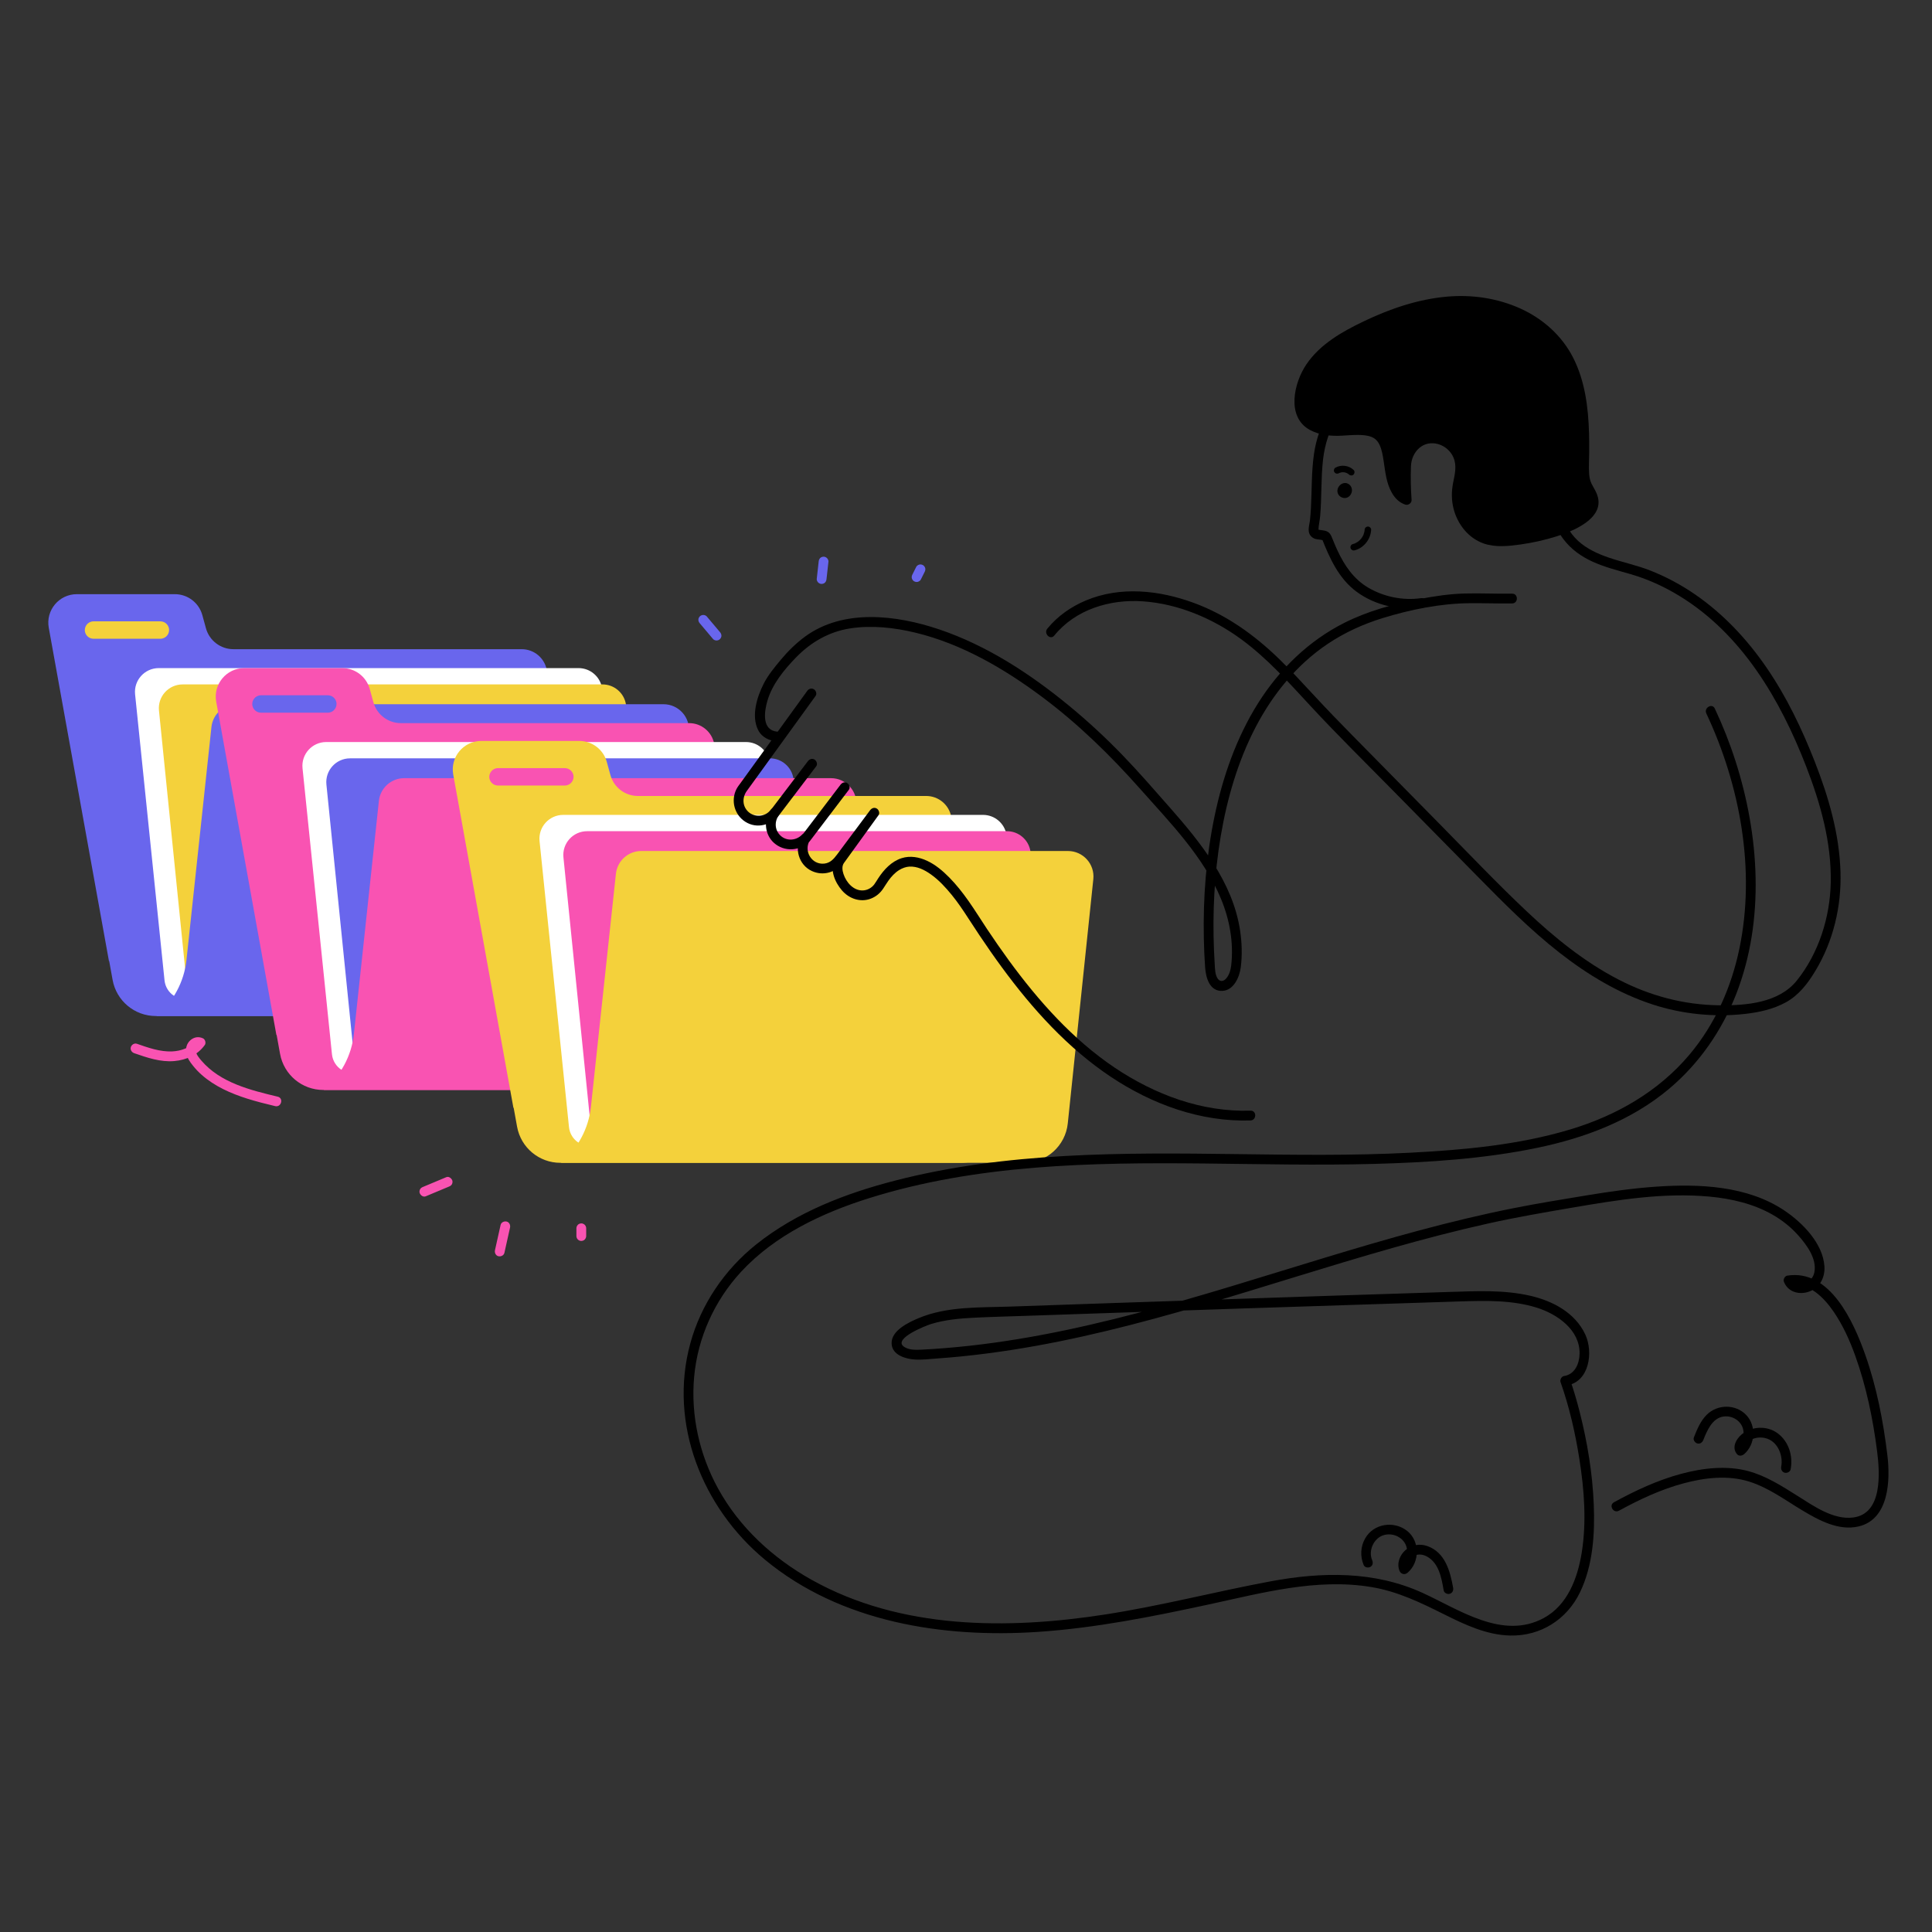 <?xml version="1.0" encoding="UTF-8"?><svg id="Layer_2" xmlns="http://www.w3.org/2000/svg" width="1000" height="1000" viewBox="0 0 1000 1000"><rect x="0" y="0" width="1000" height="1000" fill="#333333" stroke="none"/><g><g><path d="M310.514,499.102l-27.486-152.231c-1.134-6.281-6.602-10.85-12.985-10.85H120.823c-6.644,0-12.469-4.439-14.23-10.845l-1.867-6.791c-1.762-6.406-7.586-10.845-14.23-10.845H39.763c-9.2,0-16.158,8.327-14.524,17.381l31.145,172.494h.132l1.765,9.773c1.956,10.831,11.384,18.709,22.39,18.709h207.455c14.183,0,24.909-12.836,22.389-26.794Z" style="fill:#6966ed;"/><path d="M85.154,507.406l-15.231-148.023c-.747-7.261,4.95-13.575,12.25-13.575h217.283c6.05,0,11.204,4.395,12.16,10.369l14.099,88.117-226.325,72.424c-6.625,2.12-13.523-2.392-14.235-9.311Z" style="fill:#fff;"/><path d="M97.228,515.203l-14.946-147.397c-.736-7.255,4.959-13.556,12.251-13.556h217.303c6.05,0,11.204,4.395,12.16,10.369l14.099,88.117-240.867,62.468Z" style="fill:#f4d13b;"/><path d="M80.909,525.896h239.791c11.649,0,21.416-8.799,22.628-20.385l13.223-126.441c.814-7.788-5.293-14.567-13.123-14.567H122.565c-6.743,0-12.401,5.084-13.12,11.788l-12.926,120.572c-1.216,11.344-6.818,21.762-15.61,29.033h0Z" style="fill:#6966ed;"/><path d="M83.02,330.614H48.406c-2.066,0-3.867-1.406-4.368-3.41h0c-.71-2.841,1.439-5.594,4.368-5.594h34.615c2.066,0,3.867,1.406,4.368,3.41h0c.71,2.841-1.439,5.594-4.368,5.594Z" style="fill:#f4d13b;"/></g><g><path d="M397.181,537.371l-27.486-152.231c-1.134-6.281-6.602-10.85-12.985-10.85H207.49c-6.644,0-12.469-4.439-14.23-10.845l-1.867-6.791c-1.762-6.406-7.586-10.845-14.23-10.845h-50.732c-9.2,0-16.158,8.327-14.524,17.381l31.145,172.494h.132l1.765,9.773c1.956,10.831,11.384,18.709,22.39,18.709h207.455c14.183,0,24.909-12.836,22.389-26.794Z" style="fill:#f953b2;"/><path d="M171.821,545.675l-15.231-148.023c-.747-7.261,4.95-13.575,12.25-13.575h217.283c6.05,0,11.204,4.395,12.16,10.369l14.099,88.117-226.325,72.424c-6.625,2.12-13.523-2.392-14.235-9.311Z" style="fill:#fff;"/><path d="M183.895,553.472l-14.946-147.397c-.736-7.255,4.959-13.556,12.251-13.556h217.303c6.05,0,11.204,4.395,12.16,10.369l14.099,88.117-240.867,62.468Z" style="fill:#6966ed;"/><path d="M167.576,564.164h239.791c11.649,0,21.416-8.799,22.628-20.385l13.223-126.441c.814-7.788-5.293-14.567-13.123-14.567H209.232c-6.743,0-12.401,5.084-13.12,11.788l-12.926,120.572c-1.216,11.344-6.818,21.762-15.61,29.033h0Z" style="fill:#f953b2;"/><path d="M169.688,368.882h-34.615c-2.066,0-3.867-1.406-4.368-3.41h0c-.71-2.841,1.439-5.594,4.368-5.594h34.615c2.066,0,3.867,1.406,4.368,3.41h0c.71,2.841-1.439,5.594-4.368,5.594Z" style="fill:#6966ed;"/></g><g><path d="M519.865,575.077l-27.486-152.231c-1.134-6.281-6.602-10.85-12.985-10.85h-149.22c-6.644,0-12.469-4.439-14.23-10.845l-1.867-6.791c-1.762-6.406-7.586-10.845-14.23-10.845h-50.732c-9.2,0-16.158,8.327-14.524,17.381l31.145,172.494h.132l1.765,9.773c1.956,10.831,11.384,18.709,22.39,18.709h207.455c14.183,0,24.909-12.836,22.389-26.794Z" style="fill:#f4d13b;"/><path d="M294.506,583.381l-15.231-148.023c-.747-7.261,4.95-13.575,12.25-13.575h217.283c6.05,0,11.204,4.395,12.16,10.369l14.099,88.117-226.325,72.424c-6.625,2.12-13.523-2.392-14.235-9.311Z" style="fill:#fff;"/><path d="M306.58,591.178l-14.946-147.397c-.736-7.255,4.959-13.556,12.251-13.556h217.303c6.05,0,11.204,4.395,12.16,10.369l14.099,88.117-240.867,62.468Z" style="fill:#f953b2;"/><path d="M290.261,601.87h239.791c11.649,0,21.416-8.799,22.628-20.385l13.223-126.441c.814-7.788-5.293-14.567-13.123-14.567h-220.862c-6.743,0-12.401,5.084-13.12,11.788l-12.926,120.572c-1.216,11.344-6.818,21.762-15.61,29.033h0Z" style="fill:#f4d13b;"/><path d="M292.372,406.588h-34.615c-2.066,0-3.867-1.406-4.368-3.41h0c-.71-2.841,1.439-5.594,4.368-5.594h34.615c2.066,0,3.867,1.406,4.368,3.41h0c.71,2.841-1.439,5.594-4.368,5.594Z" style="fill:#f953b2;"/></g><path d="M837.952,781.947c10.666-5.838,21.76-11.037,33.539-14.196,10.906-2.925,22.874-4.319,33.83-.9,10.016,3.125,18.564,9.512,27.46,14.857,8.541,5.132,18.82,10.762,29.121,8.397,15.842-3.637,16.572-23.836,15.021-36.747-2.126-17.688-5.555-35.428-11.511-52.251-5.939-16.776-18.176-44.372-40.311-40.84-1.266,.202-2.218,1.94-1.769,3.115,1.948,5.1,7.331,6.864,12.385,5.371,5.931-1.751,8.997-7.238,8.609-13.27-.767-11.902-11.348-22.628-20.747-28.93-19.187-12.865-44.186-13.877-66.485-12.33-11.994,.832-23.914,2.542-35.771,4.489-12.656,2.079-25.333,4.141-37.912,6.641-32.974,6.552-65.325,15.824-97.473,25.575-64.444,19.548-129.075,41.391-196.629,46.844-4.212,.34-8.431,.634-12.652,.827-2.863,.131-6.481,.18-8.904-1.641-5.506-4.136,11.46-10.827,14.209-11.663,7.264-2.209,14.867-2.891,22.417-3.261,8.859-.434,17.733-.649,26.597-.956,37.318-1.292,74.636-2.565,111.955-3.808,37.703-1.256,75.408-2.482,113.113-3.668,13.132-.413,26.607-.718,39.301,3.219,10.606,3.289,22.496,11.486,22.243,23.882-.106,5.212-2.455,10.681-8.083,11.546-1.29,.198-2.186,1.937-1.769,3.115,4.557,12.879,7.629,26.355,9.755,39.836,2.506,15.892,3.783,32.571,1.197,48.538-2.126,13.122-7.307,27.079-19.643,33.759-21.184,11.471-43.613-4.258-62.58-12.955-25.108-11.512-52.304-10.989-78.98-6.01-28.478,5.316-56.518,12.631-85.173,17.085-50.854,7.905-106.042,7.891-152.19-17.892-19.967-11.156-37.338-27.056-48.417-47.212-9.685-17.617-14.243-37.913-12.405-57.972,1.853-20.219,10.568-39.453,24.355-54.329,17.574-18.962,41.945-30.438,66.269-38.062,55.741-17.472,114.906-18.512,172.802-17.929,29.525,.298,59.058,1.017,88.582,.215,28.216-.766,56.775-2.586,84.466-8.338,24.606-5.112,48.641-14.157,68.078-30.468,15.632-13.117,27.43-30.183,34.827-49.155,14.904-38.228,11.955-82.114-.397-120.603-2.974-9.266-6.563-18.328-10.703-27.134-1.386-2.948-5.754-.379-4.373,2.556,17.495,37.216,25.567,81.057,17.112,121.695-4.162,20.002-12.601,39.172-25.818,54.865-16.144,19.169-37.937,31.59-61.756,38.753-26.743,8.043-55.059,10.599-82.833,12.039-29.873,1.548-59.8,1.113-89.696,.72-59.228-.778-119.218-1.181-176.992,13.733-25.613,6.612-50.951,16.356-71.8,33.008-16.41,13.107-28.655,31.113-34.165,51.43-11.218,41.367,6.283,84.878,38.594,111.685,39.107,32.447,92.259,40.766,141.596,37.432,29.627-2.002,58.808-7.843,87.783-14.09,27.647-5.961,56.15-13.835,84.623-9.1,13.579,2.258,25.463,8.044,37.655,14.132,10.698,5.342,22.017,10.703,34.205,10.962,15.726,.335,29.317-8.305,36.093-22.364,6.726-13.956,7.747-30.251,7.129-45.499-.651-16.056-3.296-32.093-7.239-47.658-1.454-5.74-3.099-11.439-5.075-17.023l-1.769,3.115c11.867-1.824,13.935-17.338,9.682-26.422-5.248-11.208-16.739-17.295-28.316-19.978-13.784-3.195-27.986-2.455-42.004-2.013-19.046,.601-38.092,1.212-57.137,1.833-37.708,1.228-75.416,2.49-113.122,3.776-19.048,.65-38.095,1.306-57.142,1.967-15.656,.543-32.616-.214-47.346,5.984-5.241,2.205-14.38,6.468-13.958,13.348,.355,5.779,7.234,7.765,11.995,8.066,3.824,.242,7.783-.271,11.597-.54,4.204-.297,8.403-.658,12.597-1.079,8.573-.861,17.122-1.972,25.637-3.289,33.432-5.173,66.238-13.681,98.677-23.166,32.913-9.623,65.522-20.263,98.517-29.606,16.5-4.672,33.096-9.021,49.837-12.745,14.448-3.214,29.004-5.719,43.589-8.209,23.296-3.977,47.126-7.88,70.823-5.696,11.356,1.047,22.845,3.708,32.808,9.426,4.943,2.837,9.397,6.401,13.192,10.658,4.39,4.924,9.697,12.074,8.348,19.051-.561,2.905-2.455,4.901-5.353,5.527-1.994,.431-4.714,.209-5.555-1.992l-1.769,3.115c9.794-1.563,17.589,6.419,22.64,13.787,4.789,6.986,8.305,14.794,11.165,22.741,5.723,15.899,9.177,32.69,11.325,49.427,1.424,11.094,2.981,32.459-12.444,34.373-10.254,1.273-20.512-6.026-28.751-11.209-8.033-5.053-16.167-10.3-25.426-12.801-11.319-3.058-23.639-1.604-34.812,1.398-12.181,3.273-23.716,8.669-34.748,14.707-2.86,1.565-.307,5.941,2.556,4.373h0Z"/><g><path d="M804.961,275.196c-7.019,2.207-14.252,3.732-21.565,4.547-4.894,.545-9.966,.755-14.629-.828-10.309-3.5-16.106-15.577-14.544-26.352,.444-3.065,1.377-6.056,1.621-9.143,.509-6.467-2.91-12.995-9.063-15.469-9.912-3.985-18.658,3.422-19.009,13.212-.21,5.864-.104,11.74,.318,17.593-3.45-1.012-5.493-4.51-6.866-7.832-2.817-6.815-1.837-18.287-6.278-24.05-5.431-7.047-18.622-3.068-26.235-3.924-4.93-.554-10.194-1.896-13.294-5.77-3.063-3.828-3.252-9.226-2.429-14.059,2.565-15.048,14.644-24.541,27.576-31.313,17.473-9.15,36.608-16.169,56.332-16.069,19.724,.1,40.135,8.257,51.429,24.428,11.941,17.096,11.984,39.515,11.613,60.365-.06,3.349-.101,6.8,1.125,9.918,.938,2.386,2.578,4.46,3.399,6.888,3.271,9.679-12.844,15.766-19.5,17.859Z"/><path d="M804.288,272.754c-5.575,1.74-11.271,3.072-17.046,3.951-5.357,.815-11.163,1.584-16.48,.167-7.893-2.103-12.943-9.684-14.046-17.489-.27-1.911-.286-3.888-.086-5.807,.269-2.574,1.04-5.083,1.436-7.641,.731-4.725,.161-9.515-2.429-13.628-4.815-7.646-15.685-10.655-23.224-5.103-3.985,2.935-6.405,7.353-7.023,12.237-.377,2.977-.276,6.059-.249,9.055,.032,3.423,.175,6.844,.416,10.259l3.206-2.442c-2.498-.803-3.91-3.429-4.92-5.669-1.007-2.234-1.476-4.68-1.869-7.085-.892-5.464-1.131-11.338-3.791-16.32-5.442-10.192-18.637-6.392-27.879-6.711-4.933-.17-11.172-1.56-13.764-6.215-2.734-4.909-1.337-11.625,.529-16.589,3.914-10.412,13.43-17.521,22.842-22.694,22.901-12.586,50.537-21.581,76.51-13.889,11.048,3.272,21.449,9.495,28.55,18.7,7.628,9.888,10.762,22.38,11.881,34.617,.592,6.477,.692,12.988,.644,19.488-.025,3.264-.178,6.536-.101,9.799,.091,3.866,.928,7.283,2.805,10.663,.692,1.246,1.487,2.484,1.903,3.858,.076,.25,.138,.503,.194,.758,.168,.774-.004-.455,.047,.314,.016,.242,.012,.481,.017,.723,.001,.056-.072,.813,.005,.266-.258,1.83-1.107,3.007-2.412,4.316-2.779,2.789-7.127,4.931-10.668,6.339-1.643,.653-3.311,1.239-4.997,1.771-3.097,.978-1.774,5.87,1.347,4.884,4.218-1.332,8.416-2.971,12.248-5.198,3.889-2.26,8.062-5.501,9.225-10.079,.659-2.592,.16-5.099-.931-7.489-.711-1.558-1.656-2.993-2.407-4.53-.793-1.624-1.135-3.428-1.252-5.22-.233-3.57,.009-7.186,.039-10.761,.028-3.322,.018-6.644-.073-9.965-.373-13.477-2.082-27.302-8.324-39.442-5.836-11.351-15.701-20.08-27.281-25.292-11.923-5.366-25.084-7.278-38.076-6.106-15.056,1.357-29.473,6.317-43.041,12.817-11.138,5.336-22.431,11.729-29.544,22.168-6.505,9.546-10.623,27.318,1.865,34.037,5.078,2.732,11.044,3.233,16.7,2.915,2.729-.154,5.457-.387,8.193-.37,2.361,.014,4.904,.208,6.875,1.017,2.127,.874,3.342,2.237,4.306,4.349,1.098,2.405,1.573,5.309,1.987,7.969,.896,5.751,1.351,11.559,4.331,16.709,1.601,2.766,3.852,5.037,6.943,6.03,1.491,.479,3.319-.833,3.206-2.442-.407-5.77-.542-11.567-.326-17.348,.136-3.627,1.534-7.032,4.228-9.443,5.652-5.059,14.785-2.112,17.76,4.799,1.901,4.416,.682,8.802-.187,13.296-.853,4.41-.859,8.822,.247,13.193,2.049,8.101,7.696,15.365,15.75,18.106,6.044,2.057,12.642,1.326,18.833,.473,6.343-.874,12.597-2.285,18.708-4.192,3.101-.968,1.778-5.859-1.347-4.884Z"/></g><path d="M402.487,378.725c-8.232-.607-6.999-10.136-5.292-15.967,2.535-8.656,8.586-16.03,14.77-22.41,7.664-7.906,17.058-13.368,28.015-15.081,11.164-1.746,22.921-.437,33.832,2.2,23.903,5.777,45.783,18.517,65.353,33.096,18.881,14.065,35.645,30.48,51.238,48.062,15.427,17.394,32.51,34.755,41.565,56.565,4.517,10.881,6.632,22.721,5.305,34.478-.273,2.421-1.011,5.002-2.668,6.86-1.411,1.582-3.293,1.732-4.465-.215-1.244-2.067-1.249-4.775-1.399-7.109-.151-2.366-.276-4.734-.373-7.103-.812-19.751,.157-39.66,3.455-59.163,3.316-19.61,8.924-39.048,18.171-56.722,8.889-16.99,21.26-32.253,37.281-42.982,8.806-5.897,18.417-10.249,28.535-13.356,14.331-4.4,29.519-7.466,44.535-7.658,7.447-.096,14.891,.241,22.338,.126,3.256-.051,3.266-5.116,0-5.065-8.187,.127-16.373-.296-24.559-.083-7.98,.207-15.805,1.401-23.633,2.906-13.274,2.552-26.466,6.156-38.588,12.241-18.528,9.301-33.664,24.075-44.667,41.539-11.21,17.793-18.277,38.04-22.568,58.547-4.351,20.794-6.003,42.158-5.561,63.381,.104,4.995,.307,9.994,.673,14.977,.385,5.234,2.276,12.359,8.886,12.091,5.983-.242,8.943-7.248,9.57-12.304,.783-6.321,.576-12.717-.375-19.006-3.771-24.932-20.411-45.508-36.578-63.846-7.892-8.951-15.723-18.008-24.01-26.599-8.777-9.099-18.063-17.718-27.827-25.75-20.112-16.546-42.519-31.223-67.334-39.608-22.001-7.434-49.564-10.846-69.438,3.756-4.703,3.456-8.849,7.55-12.577,12.032-3.181,3.824-6.544,7.873-8.809,12.329-3.469,6.824-6.555,16.674-2.865,23.991,1.961,3.888,5.9,5.609,10.062,5.916,3.252,.24,3.236-4.826,0-5.065h0Z"/><path d="M417.779,357.661c-6.1,8.428-12.199,16.856-18.299,25.284-4.085,5.645-8.171,11.29-12.256,16.934-1.292,1.785-2.584,3.571-3.876,5.356-.764,1.056-1.62,2.113-2.201,3.282-2.962,5.958-.989,13.255,4.647,16.839,5.862,3.728,13.286,1.824,17.371-3.498-1.458-.852-2.916-1.704-4.373-2.556-3.7,5.189-2.958,12.744,1.848,17.003,5.216,4.622,13.151,4.345,18.023-.646-1.326-1.023-2.652-2.046-3.978-3.069-3.69,6.415-1.339,15.077,5.53,18.246,5.879,2.713,12.367,.755,16.191-4.322,4.431-5.882,8.804-11.809,13.206-17.713,1.7-2.28,3.4-4.56,5.1-6.84l-4.373-2.556c-3.07,4.244-6.14,8.488-9.211,12.732-2.084,2.881-4.169,5.763-6.253,8.644-.987,1.365-2.221,2.729-2.94,4.267-2.501,5.349,.285,11.658,3.847,15.809,3.671,4.278,9.521,6.362,14.941,4.283,2.684-1.029,4.812-2.811,6.411-5.189,.917-1.364,1.76-2.777,2.713-4.117,1.497-2.104,3.33-4.102,5.533-5.479,1.657-1.036,3.593-1.703,5.277-1.798,4.036-.227,7.774,1.607,11.237,4.07,4.102,2.917,7.595,6.736,10.764,10.619,3.104,3.804,5.828,7.877,8.492,11.995,3.761,5.813,7.593,11.58,11.556,17.257,15.319,21.945,32.804,42.952,54.249,59.176,20.476,15.492,44.981,26.561,70.841,28.136,3.152,.192,6.311,.23,9.467,.129,3.251-.104,3.266-5.169,0-5.065-25.23,.806-49.568-8.323-70.298-22.253-21.714-14.592-39.53-34.623-54.863-55.638-3.863-5.295-7.589-10.689-11.225-16.142-3.25-4.873-6.312-9.88-9.695-14.663-2.988-4.225-6.211-8.325-9.848-12.012-3.328-3.374-7.112-6.592-11.439-8.605-4.126-1.92-8.778-2.791-13.207-1.367-5.285,1.699-9.15,5.891-12.117,10.412-.693,1.056-1.321,2.182-2.079,3.193-1.353,1.806-3.568,2.987-5.819,3.087-4.884,.216-8.653-4.153-10.075-8.472-.634-1.925-.893-4.02,.156-5.63,.262-.402,.566-.783,.847-1.171,1.629-2.252,3.258-4.504,4.888-6.756,3.825-5.288,7.651-10.576,11.476-15.864,.249-.344,.498-.688,.747-1.033,.802-1.109,.191-2.822-.908-3.465-1.292-.756-2.645-.191-3.465,.908-3.639,4.881-7.279,9.763-10.918,14.644-2.079,2.788-4.158,5.576-6.236,8.364-1.696,2.274-3.506,4.271-6.56,4.592-6.426,.676-10.724-6.37-7.566-11.86,1.421-2.47-1.941-5.155-3.978-3.069-2.992,3.066-7.943,3.429-11.129,.399-3.033-2.884-3.152-7.3-.787-10.617,.794-1.114,.196-2.819-.908-3.465-1.305-.763-2.629-.18-3.465,.908-2.706,3.525-8.144,3.902-11.395,.952-3.172-2.878-3.302-7.378-.905-10.762,1.827-2.579,3.707-5.122,5.56-7.683,7.899-10.915,15.799-21.829,23.698-32.744,2.134-2.949,4.268-5.898,6.403-8.847,.802-1.109,.191-2.822-.908-3.465-1.278-.748-2.661-.203-3.465,.908h0Z"/><path d="M710.222,807.541c-2.146-5.076,.954-11.683,6.319-13.053,5.267-1.344,11.207,2.02,11.722,7.681,.287,3.155-.837,6.215-3.286,8.292,1.411,.372,2.822,.745,4.233,1.117-.82-2.131,.056-4.32,1.993-5.784,2.186-1.652,5.01-1.429,7.351-.16,6.29,3.409,7.564,11.152,8.697,17.555,.238,1.348,1.885,2.107,3.115,1.769,1.422-.391,2.008-1.764,1.769-3.115-1.524-8.619-4.14-18.332-13.326-21.596-3.933-1.397-8.187-.641-11.335,2.084-2.937,2.542-4.591,6.841-3.146,10.594,.71,1.845,2.699,2.418,4.233,1.117,6.396-5.423,6.414-16.376-.194-21.62-6.853-5.439-17.364-3.889-21.766,3.859-2.432,4.281-2.652,9.315-.75,13.816,.533,1.26,2.393,1.536,3.465,.908,1.305-.763,1.443-2.2,.908-3.465h0Z"/><path d="M419.321,435.165c5.862-7.713,11.724-15.426,17.585-23.139,.829-1.091,1.658-2.182,2.487-3.272,.828-1.09,.171-2.833-.908-3.465-1.301-.761-2.635-.184-3.465,.908-5.862,7.713-11.724,15.426-17.585,23.139-.829,1.091-1.658,2.182-2.487,3.272-.828,1.09-.171,2.833,.908,3.465,1.301,.761,2.635,.184,3.465-.908h0Z"/><path d="M402.418,423.016c5.862-7.713,11.724-15.426,17.585-23.139,.829-1.091,1.658-2.182,2.487-3.272,.828-1.09,.171-2.833-.908-3.465-1.301-.761-2.635-.184-3.465,.908-5.862,7.713-11.724,15.426-17.585,23.139-.829,1.091-1.658,2.182-2.487,3.272-.828,1.09-.171,2.833,.908,3.465,1.301,.761,2.635,.184,3.465-.908h0Z"/><path d="M545.686,328.965c11.055-13.575,28.822-18.885,45.846-17.719,18.27,1.251,36.231,8.859,50.904,19.613,13.559,9.937,24.817,22.622,36.194,34.89,13.544,14.604,27.756,28.598,41.73,42.789,14.812,15.043,29.624,30.086,44.438,45.128,13.528,13.737,27.131,27.505,42.343,39.405,14.565,11.395,30.586,21.068,48.24,26.835,15.311,5.002,31.97,6.704,47.993,4.875,7.244-.827,14.529-2.438,20.972-5.975,6.788-3.726,11.392-9.818,15.325-16.346,9.253-15.357,13.493-33.289,12.962-51.143-.585-19.674-6.142-38.745-13.264-56.961-6.685-17.099-14.682-33.788-25.107-48.945-10.048-14.61-22.282-27.683-36.928-37.76-7.186-4.945-14.894-9.078-23.006-12.288-7.101-2.81-14.571-4.316-21.775-6.798-5.58-1.922-11.156-4.46-15.572-8.46-4.799-4.347-7.685-10.053-9.073-16.332-2.093-9.467-.583-19.248-1.795-28.81-.954-7.522-3.449-14.774-7.224-21.349-7.537-13.127-19.947-23.42-34.325-28.196-13.647-4.533-28.889-3.554-42.316,1.279-13.653,4.915-26.042,13.807-33.997,26.063-4.428,6.822-7.049,14.465-8.18,22.498-1.289,9.162-1.036,18.419-1.534,27.635-.114,2.1-.265,4.199-.492,6.29-.225,2.071-1.079,4.617-.449,6.666,.47,1.529,1.732,2.608,3.222,3.09,1.407,.455,3.106,.198,4.403,.936l-1.164-1.514c4.078,10.424,8.854,21.113,18.135,27.936,9.825,7.223,22.508,9.852,34.468,8.221,1.366-.186,2.084-1.92,1.769-3.115-.386-1.466-1.766-1.953-3.115-1.769-9.22,1.258-18.869-.686-26.914-5.342-7.686-4.448-12.49-11.536-16.168-19.445-.843-1.813-1.624-3.653-2.37-5.508-.908-2.256-1.417-3.934-3.962-4.629-.848-.232-1.738-.25-2.601-.399-.241-.042-.475-.088-.716-.136-.904-.181-.151,.158-.144-.05,.077-2.317,.671-4.702,.873-7.024,.843-9.675,.383-19.423,1.472-29.081,.939-8.324,3.495-16.161,8.137-23.157,4.072-6.137,9.493-11.405,15.569-15.545,12.173-8.292,27.119-12.661,41.857-11.59,15.475,1.124,29.72,9.275,39.349,21.317,4.89,6.115,8.506,13.304,10.374,20.911,2.347,9.559,.949,19.383,1.99,29.076,.773,7.202,2.829,14.319,7.258,20.156,3.883,5.118,9.165,8.857,14.974,11.512,6.386,2.918,13.114,4.555,19.825,6.507,8.811,2.563,17.193,6.395,25.025,11.164,32.425,19.74,52.333,53.757,65.721,88.307,7.413,19.129,13.116,39.275,12.735,59.962-.332,18.033-6.189,36.712-17.56,50.887-9.335,11.636-26.403,12.979-40.24,12.807-18.284-.227-35.702-4.892-51.94-13.264-17.67-9.111-33.161-21.727-47.572-35.304-15.293-14.409-29.789-29.686-44.529-44.655-15.3-15.538-30.6-31.075-45.9-46.613-6.643-6.747-13.215-13.54-19.646-20.49-5.944-6.424-11.877-12.868-18.163-18.963-12.879-12.488-27.235-22.788-44.167-29.006-17.834-6.549-37.928-8.754-55.827-1.243-7.695,3.229-14.661,8.092-19.95,14.587-2.041,2.507,1.522,6.111,3.582,3.582h0Z"/><path d="M692.965,244.95c.138-.076,.281-.141,.422-.213,.193-.099-.319,.118-.114,.048,.066-.022,.131-.05,.196-.073,.296-.104,.601-.184,.91-.24,.058-.011,.308-.044,.034-.011-.303,.036,.049-.003,.088-.007,.139-.013,.279-.021,.419-.024,.317-.008,.629,.042,.944,.044-.072-.001-.368-.059-.137-.016,.069,.013,.138,.024,.207,.038,.154,.031,.308,.068,.46,.11,.152,.042,.302,.089,.45,.142,.062,.022,.131,.061,.196,.074-.072-.014-.32-.147-.114-.048,.284,.137,.561,.28,.825,.453,.058,.038,.115,.079,.173,.118,.202,.135-.075-.023-.09-.076,.026,.09,.318,.272,.396,.345,.644,.605,1.758,.686,2.388,0,.603-.656,.688-1.742,0-2.388-2.498-2.345-6.351-2.84-9.357-1.193-.775,.425-1.09,1.558-.606,2.31,.507,.786,1.48,1.06,2.31,.606h0Z"/><g><path d="M694.524,252.58c-2.097,2.532,1.798,5.025,3.24,2.369,1.245-2.294-1.412-4.576-3.24-2.369Z"/><path d="M693.33,251.386c-.253,.31-.514,.629-.68,.997-.101,.225-.207,.453-.277,.69-.073,.245-.099,.512-.128,.762-.04,.348,.011,.701,.076,1.043,.061,.321,.202,.637,.352,.923,.623,1.189,1.931,1.913,3.246,1.972,.33,.015,.675-.034,.993-.114,.327-.082,.655-.221,.94-.402,.643-.41,1.184-1.007,1.49-1.709,.105-.241,.217-.483,.286-.738,.073-.27,.108-.565,.132-.839,.035-.387-.018-.789-.103-1.165-.027-.121-.066-.237-.112-.352-.094-.234-.185-.476-.318-.693-.186-.304-.42-.615-.698-.846-.429-.357-.806-.589-1.34-.769-.366-.123-.784-.181-1.17-.143-.578,.057-1.06,.177-1.576,.46-.418,.229-.808,.558-1.116,.923-.294,.35-.494,.722-.494,1.194,0,.414,.184,.909,.494,1.194,.322,.295,.744,.515,1.194,.494,.425-.019,.909-.156,1.194-.494,.146-.174,.306-.333,.486-.472l-.342,.264c.146-.109,.301-.202,.469-.276l-.403,.17c.152-.063,.308-.108,.471-.133l-.449,.06c.153-.02,.305-.021,.458-.003l-.449-.06c.16,.022,.313,.064,.462,.126l-.403-.17c.148,.065,.285,.145,.413,.243l-.342-.264c.138,.109,.26,.232,.367,.371l-.264-.342c.108,.145,.197,.299,.268,.465l-.17-.403c.071,.174,.119,.353,.146,.538l-.06-.449c.025,.197,.026,.393,.003,.591l.06-.449c-.031,.23-.092,.45-.181,.664l.17-.403c-.095,.219-.212,.425-.357,.615l.264-.342c-.116,.147-.246,.28-.395,.395l.342-.264c-.128,.096-.264,.176-.411,.239l.403-.17c-.15,.061-.304,.103-.464,.126l.449-.06c-.167,.021-.334,.021-.5,.001l.449,.06c-.196-.026-.385-.079-.567-.155l.403,.17c-.172-.075-.333-.17-.483-.284l.342,.264c-.148-.116-.28-.248-.395-.396l.264,.342c-.101-.135-.186-.279-.252-.433l.17,.403c-.061-.149-.104-.303-.128-.463l.06,.449c-.022-.168-.022-.336-.001-.504l-.06,.449c.026-.184,.075-.361,.145-.533l-.17,.403c.094-.222,.218-.427,.363-.619l-.264,.342c.027-.035,.055-.07,.083-.104,.165-.153,.281-.334,.349-.543,.106-.201,.154-.418,.145-.65,0-.414-.184-.909-.494-1.194-.322-.295-.744-.515-1.194-.494-.421,.019-.915,.154-1.194,.494Z"/></g><path d="M706.325,274.228c-.006,.128-.014,.256-.025,.384-.007,.081-.017,.514,.002,.06-.009,.228-.078,.469-.128,.691-.107,.479-.257,.944-.431,1.403-.153,.403,.157-.321-.029,.068-.055,.116-.108,.232-.166,.346-.105,.21-.218,.416-.338,.618-.12,.202-.246,.4-.38,.594-.073,.105-.151,.207-.224,.313,.234-.341-.006,.006-.052,.062-.299,.363-.623,.705-.969,1.024-.189,.174-.386,.336-.584,.499,.324-.266-.013,.004-.068,.043-.104,.074-.21,.146-.317,.216-.394,.257-.806,.474-1.228,.68-.386,.189,.335-.122-.067,.03-.12,.045-.239,.091-.36,.133-.242,.084-.488,.155-.737,.219-.855,.221-1.457,1.219-1.179,2.077,.285,.882,1.16,1.416,2.077,1.179,4.796-1.24,8.336-5.72,8.579-10.638,.044-.883-.808-1.728-1.688-1.688-.952,.043-1.642,.742-1.688,1.688h0Z"/><path d="M362.214,322.623c2.29,2.718,4.58,5.435,6.871,8.153,.397,.471,1.197,.742,1.791,.742,.621,0,1.363-.276,1.791-.742,.443-.483,.772-1.116,.742-1.791-.032-.703-.288-1.253-.742-1.791-2.29-2.718-4.58-5.435-6.871-8.153-.397-.471-1.197-.742-1.791-.742-.621,0-1.363,.276-1.791,.742-.443,.483-.772,1.116-.742,1.791,.032,.703,.288,1.253,.742,1.791h0Z" style="fill:#6966ed;"/><path d="M423.743,290.674c-.334,3.01-.669,6.019-1.003,9.028-.067,.603,.331,1.38,.742,1.791,.439,.439,1.16,.77,1.791,.742,.655-.029,1.334-.244,1.791-.742,.482-.525,.663-1.086,.742-1.791,.334-3.01,.669-6.019,1.003-9.028,.067-.603-.331-1.38-.742-1.791-.439-.439-1.16-.77-1.791-.742-.655,.029-1.334,.244-1.791,.742-.482,.525-.663,1.086-.742,1.791h0Z" style="fill:#6966ed;"/><path d="M476.614,299.977c.669-1.337,1.337-2.675,2.006-4.013,.306-.612,.442-1.275,.255-1.951-.162-.587-.616-1.224-1.164-1.514-.588-.31-1.3-.466-1.951-.255-.604,.196-1.22,.576-1.514,1.164-.669,1.337-1.337,2.675-2.006,4.013-.306,.612-.442,1.275-.255,1.951,.162,.587,.616,1.224,1.164,1.514,.588,.31,1.3,.466,1.951,.255,.604-.196,1.22-.576,1.514-1.164h0Z" style="fill:#6966ed;"/><path d="M220.33,619.218c4.01-1.678,8.02-3.356,12.03-5.034,.637-.267,1.15-.542,1.514-1.164,.318-.543,.452-1.343,.255-1.951-.378-1.169-1.807-2.316-3.115-1.769-4.01,1.678-8.02,3.356-12.03,5.034-.637,.267-1.15,.542-1.514,1.164-.318,.543-.452,1.343-.255,1.951,.378,1.169,1.807,2.316,3.115,1.769h0Z" style="fill:#f953b2;"/><path d="M261.085,648.449c.97-4.354,1.94-8.709,2.911-13.063,.287-1.29-.39-2.801-1.769-3.115-1.283-.292-2.807,.386-3.115,1.769-.97,4.354-1.94,8.709-2.911,13.063-.287,1.29,.39,2.801,1.769,3.115,1.283,.292,2.807-.386,3.115-1.769h0Z" style="fill:#f953b2;"/><path d="M303.413,639.774c0-1.337,0-2.675,0-4.013,0-.649-.282-1.331-.742-1.791-.439-.439-1.16-.77-1.791-.742-.655,.029-1.334,.244-1.791,.742-.455,.495-.742,1.105-.742,1.791,0,1.337,0,2.675,0,4.013,0,.649,.282,1.331,.742,1.791,.439,.439,1.16,.77,1.791,.742,.655-.029,1.334-.244,1.791-.742,.455-.495,.742-1.105,.742-1.791h0Z" style="fill:#f953b2;"/><path d="M881.633,745.345c1.935-4.872,4.597-11.328,10.462-12.155,5.161-.727,10.212,2.977,10.367,8.284,.086,2.952-1.063,5.723-3.346,7.657h3.582c.166,.192,.229-.508,.28-.631,.249-.607,.69-1.133,1.13-1.593,.803-.84,1.797-1.528,2.832-1.981,2.53-1.106,5.456-1.151,8.022-.176,5.498,2.089,8.029,8.902,6.99,14.4-.254,1.343,.374,2.732,1.769,3.115,1.236,.34,2.86-.418,3.115-1.769,1.315-6.961-1.014-14.463-6.854-18.724-5.335-3.893-13.144-3.591-18.273,.491-3.057,2.432-5.584,6.99-2.593,10.449,.946,1.094,2.6,.832,3.582,0,5.868-4.973,6.483-14.676,1.183-20.271-5.496-5.801-14.98-5.692-20.53-.11-3.201,3.22-4.954,7.521-6.601,11.666-.505,1.272,.552,2.781,1.769,3.115,1.44,.396,2.608-.492,3.115-1.769h0Z"/></g><path d="M69.484,545.134c6.624,2.301,13.642,4.711,20.764,4.069,6.204-.559,12.037-3.147,15.74-8.291,.751-1.044,.246-2.921-.908-3.465-2.287-1.078-4.704-.681-6.587,1.017-1.91,1.722-2.516,4.195-2.082,6.674,.432,2.462,1.949,4.563,3.472,6.472,1.358,1.702,2.866,3.28,4.496,4.724,6.722,5.952,15.063,9.62,23.545,12.308,4.771,1.512,9.63,2.72,14.495,3.886,3.168,.759,4.52-4.124,1.347-4.884-14.028-3.36-29.662-7.165-39.462-18.599-1.202-1.403-2.665-3.095-2.969-4.977-.106-.653-.009-1.23,.391-1.69,.222-.255,.481-.385,.731-.523-.211,.117,.328,.09,.066-.034-.303-1.155-.606-2.31-.908-3.465-2.802,3.892-7.858,5.657-12.489,5.857-6.315,.273-12.419-1.921-18.296-3.963-1.292-.449-2.77,.512-3.115,1.769-.383,1.394,.472,2.665,1.769,3.115h0Z" style="fill:#f953b2;"/></svg>